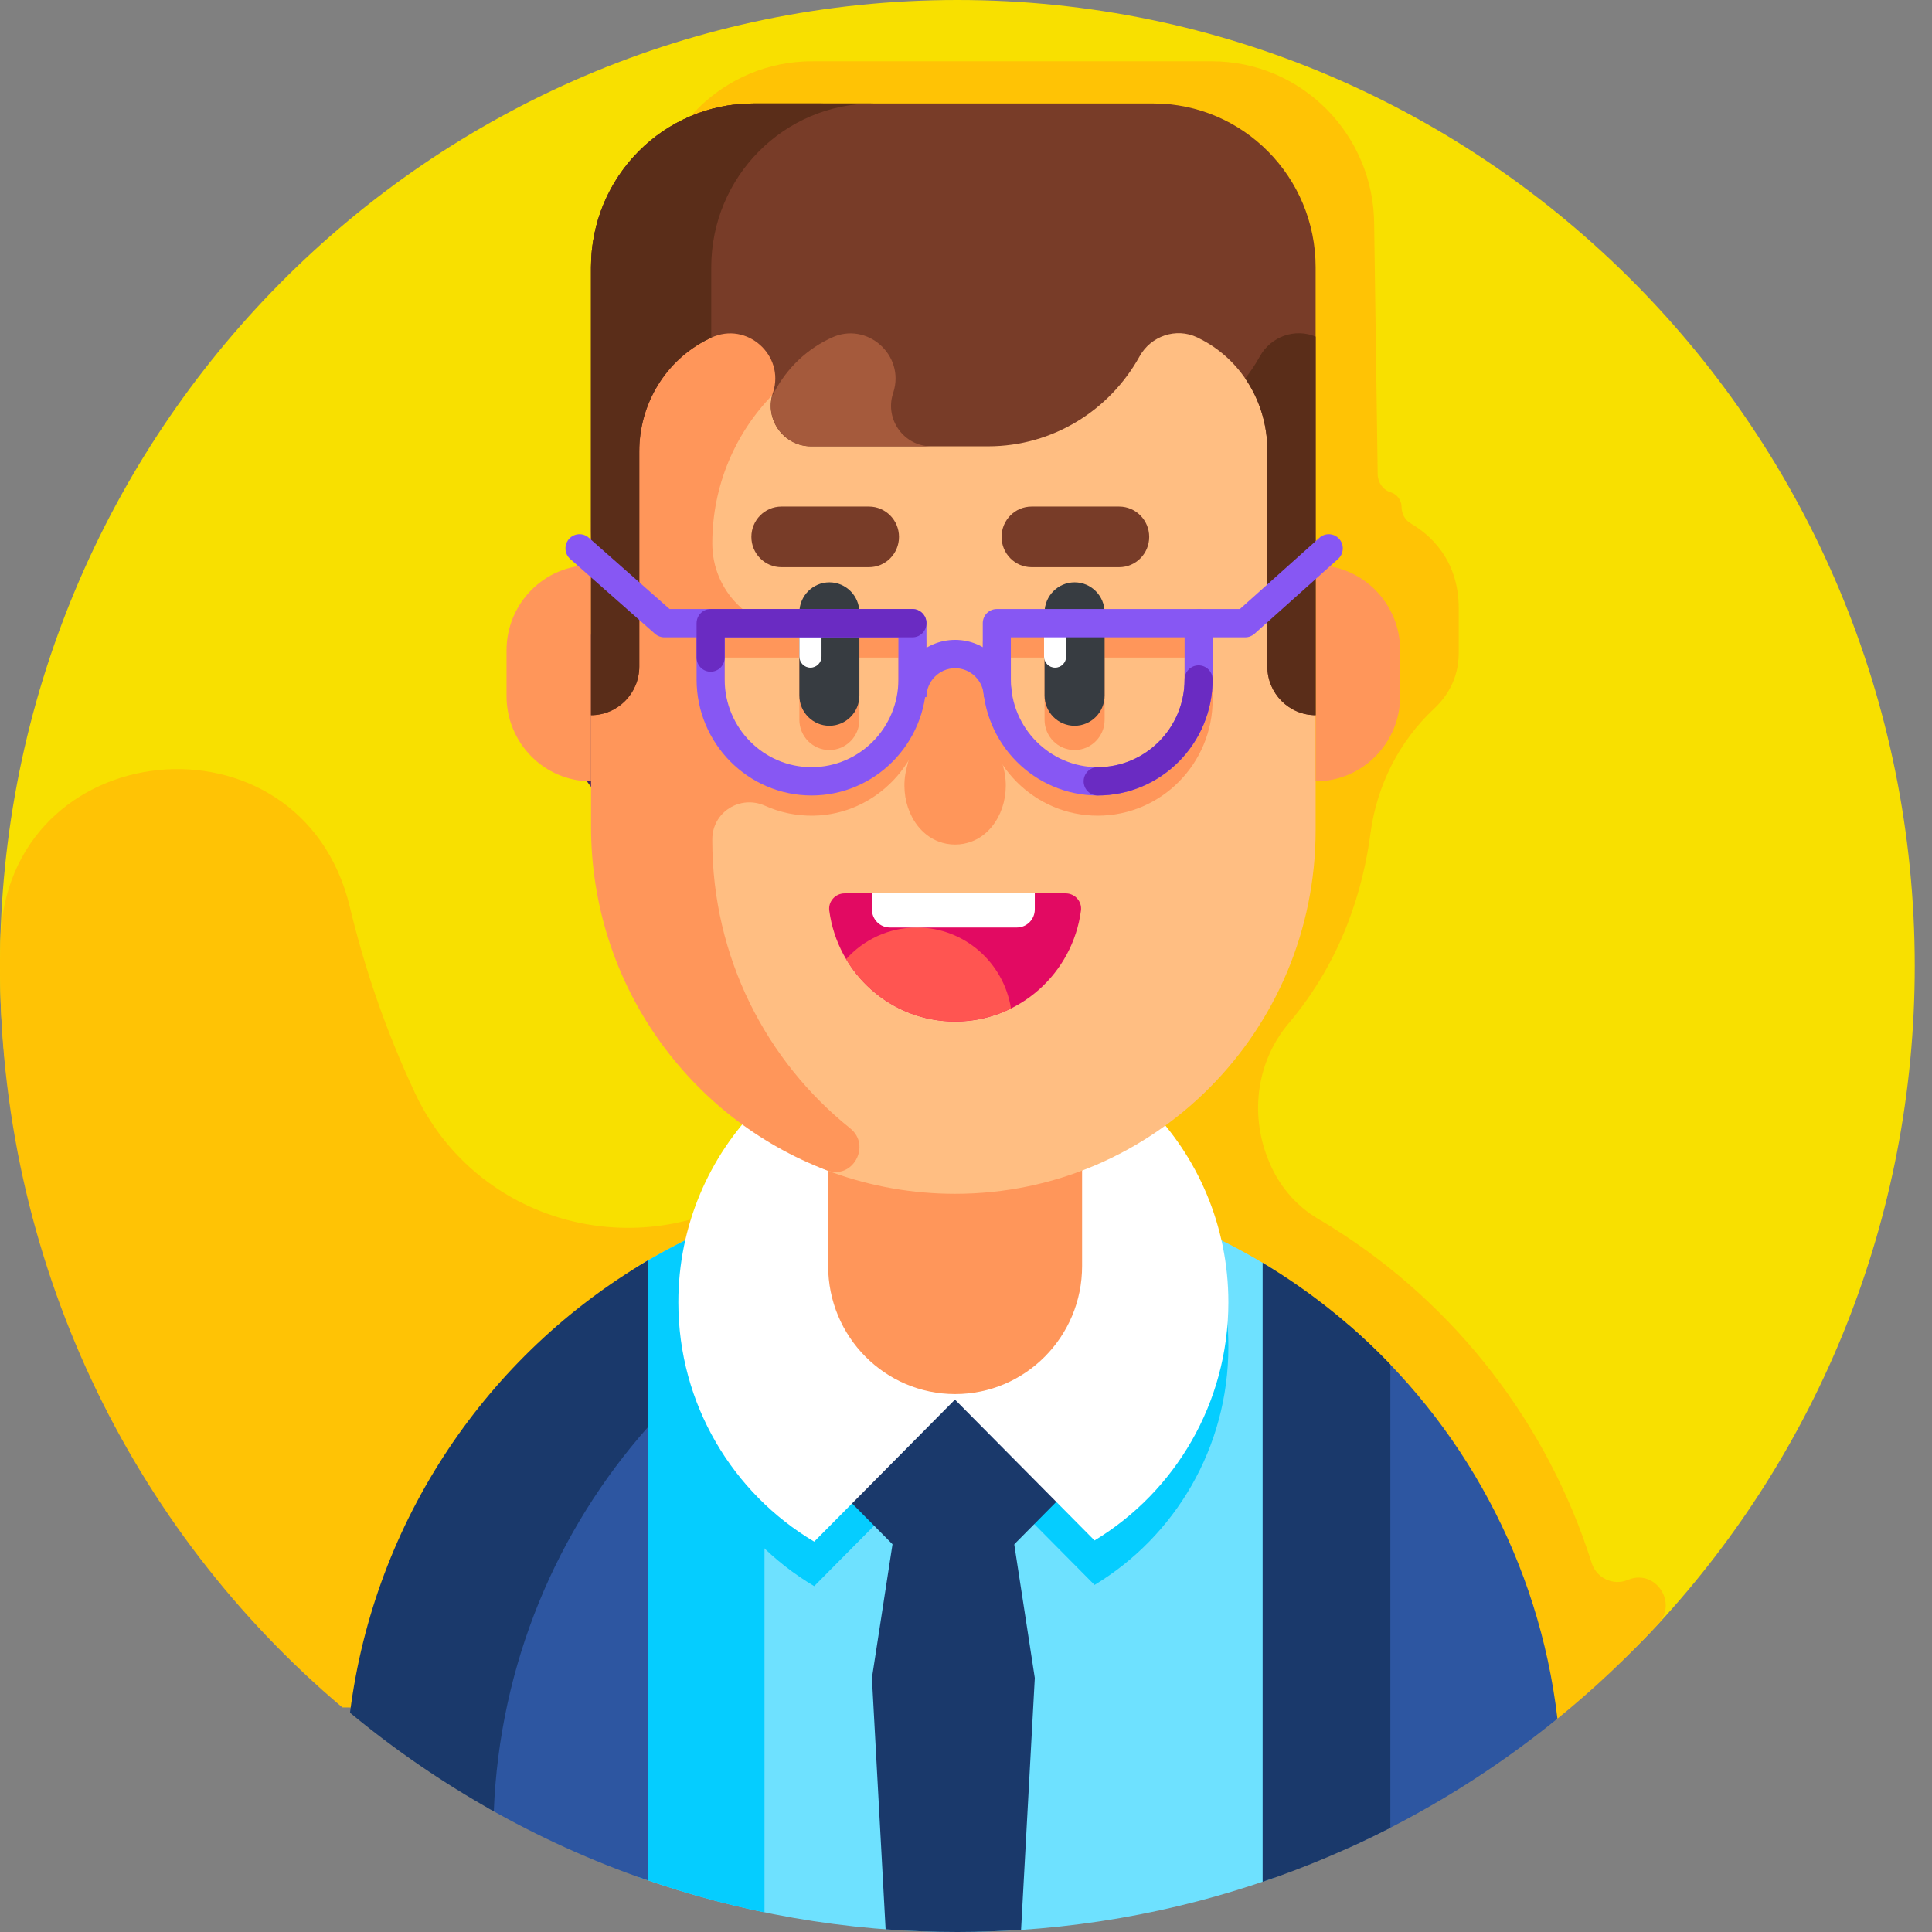 <svg width="56" height="56" viewBox="0 0 56 56" fill="none" xmlns="http://www.w3.org/2000/svg">
<rect x="0" y="0" width="56" height="56" fill="#808080" stroke="none"/>
<g clip-path="url(#clip0)">
<path d="M55.5 28C55.5 35.368 52.679 42.072 48.068 47.071C43.002 52.564 36.51 53.558 28.487 53.558C13.161 53.558 0 43.464 0 28C0 12.536 12.424 0 27.75 0C43.076 0 55.5 12.536 55.5 28Z" fill="#F8E000"/>
<path d="M47.207 45.785C47.194 45.791 47.181 45.796 47.167 45.801C46.746 45.966 46.273 45.737 46.136 45.303C44.869 41.293 42.208 37.829 38.619 35.58C38.619 35.579 38.619 35.578 38.619 35.578C38.607 35.57 38.306 35.386 38.293 35.379V35.381C38.264 35.364 38.235 35.346 38.206 35.329C37.539 34.936 37.035 34.322 36.755 33.597C36.75 33.585 36.745 33.573 36.741 33.562C36.224 32.243 36.441 30.741 37.353 29.662C38.926 27.799 39.514 25.741 39.726 24.144C39.908 22.77 40.553 21.49 41.561 20.548C41.96 20.175 42.272 19.659 42.282 18.951V17.628C42.281 16.2 41.422 15.48 40.891 15.171C40.717 15.07 40.625 14.882 40.624 14.679C40.623 14.495 40.487 14.321 40.313 14.27C40.087 14.203 39.937 13.985 39.933 13.747L39.831 6.524C39.831 3.902 37.724 1.776 35.125 1.776H25.565H25.565C23.382 1.778 23.506 1.771 23.276 1.783C20.811 1.918 18.828 3.976 18.828 6.524V14.421L18.761 14.362C18.357 14.005 17.821 14.622 18.226 14.979L18.461 15.187C17.282 15.366 16.378 16.389 16.378 17.628V18.951C16.378 20.275 17.41 21.353 18.707 21.417C18.745 21.474 18.786 21.528 18.828 21.581C18.913 21.993 18.09 27.631 23.212 31.37C22.42 32.326 21.846 33.471 21.561 34.727C21.555 34.73 21.547 34.734 21.538 34.739C18.066 36.622 13.72 35.28 12.031 31.686C11.214 29.946 10.584 28.139 10.142 26.295C8.729 20.404 0.154 21.247 0.008 27.307C0.004 27.484 0.001 27.661 0 27.839C-0.048 36.546 3.809 44.327 9.923 49.491L45.144 49.816C46.183 48.972 47.16 48.054 48.067 47.07C48.636 46.453 47.986 45.479 47.207 45.785Z" fill="#FFC305"/>
<path d="M19.04 23.729V17.462C17.687 17.462 16.59 18.569 16.59 19.934V21.257C16.59 22.622 17.687 23.729 19.04 23.729Z" fill="#43265C"/>
<path d="M27.633 34.134C24.294 34.134 21.172 35.071 18.51 36.697V54.408C21.4 55.438 24.509 56 27.749 56C30.961 56 34.044 55.448 36.913 54.435V37.035C36.913 36.956 36.917 36.878 36.922 36.801C34.224 35.111 31.042 34.134 27.633 34.134Z" fill="#6EE1FF"/>
<path d="M22.159 55.432V35.009C20.872 35.433 19.648 36.002 18.51 36.697V54.408C19.692 54.829 20.91 55.174 22.159 55.432Z" fill="#05CDFF"/>
<path d="M27.637 40.401L30.37 43.159L27.637 45.917L24.903 43.159L27.637 40.401Z" fill="#8757F3"/>
<path d="M27.634 30.995C23.231 30.995 19.662 34.596 19.662 39.038C19.662 41.995 21.244 44.577 23.6 45.975L27.68 41.858L31.726 45.94C34.049 44.535 35.605 41.97 35.605 39.038C35.605 34.596 32.036 30.995 27.634 30.995Z" fill="#05CDFF"/>
<path d="M27.635 40.401L30.678 43.471L27.635 46.542L24.592 43.471L27.635 40.401Z" fill="#1A396B"/>
<path d="M27.634 29.705C23.231 29.705 19.662 33.306 19.662 37.748C19.662 40.705 21.244 43.287 23.6 44.685L27.68 40.568L31.726 44.651C34.049 43.245 35.605 40.68 35.605 37.748C35.605 33.306 32.036 29.705 27.634 29.705Z" fill="white"/>
<path d="M19.162 15.4V7.748C19.162 5.125 21.269 2.999 23.868 2.999H21.837C19.238 2.999 17.131 5.125 17.131 7.748V15.4C17.131 18.023 19.238 18.539 21.837 18.539H23.868C21.269 18.539 19.162 18.023 19.162 15.4Z" fill="#5A2D19"/>
<path d="M27.685 40.408C25.652 40.408 24.004 38.745 24.004 36.694V28.375H31.365V36.694C31.366 38.745 29.718 40.408 27.685 40.408Z" fill="#FF965A"/>
<path d="M37.67 15.345C37.67 11.955 35.515 8.856 32.156 8.856H23.213C22.123 8.856 21.138 9.184 20.303 9.741V28.427C20.303 30.91 21.827 33.156 24.144 33.989C25.251 34.386 26.443 34.603 27.684 34.603C33.456 34.603 38.134 29.882 38.134 24.059V20.73L37.67 15.345Z" fill="#FFBE82"/>
<path d="M38.135 22.647V16.38C39.488 16.38 40.585 17.487 40.585 18.852V20.175C40.585 21.54 39.488 22.647 38.135 22.647Z" fill="#FF965A"/>
<path d="M17.132 22.647V16.38C15.779 16.38 14.682 17.487 14.682 18.852V20.175C14.682 21.54 15.779 22.647 17.132 22.647Z" fill="#FF965A"/>
<path d="M24.04 21.74C23.56 21.74 23.17 21.347 23.17 20.862V18.46C23.17 17.976 23.56 17.582 24.04 17.582C24.521 17.582 24.91 17.976 24.91 18.46V20.862C24.91 21.347 24.521 21.74 24.04 21.74Z" fill="#FF965A"/>
<path d="M31.148 21.74C30.667 21.74 30.277 21.347 30.277 20.862V18.46C30.277 17.976 30.667 17.582 31.148 17.582C31.628 17.582 32.018 17.976 32.018 18.46V20.862C32.018 21.347 31.628 21.74 31.148 21.74Z" fill="#FF965A"/>
<path d="M20.646 24.361V24.331C20.646 23.538 21.456 23.033 22.174 23.355C22.602 23.548 23.078 23.651 23.578 23.643C25.407 23.612 26.854 22.06 26.854 20.215V18.649C26.854 18.422 26.672 18.239 26.447 18.239H23.111C21.75 18.239 20.646 17.125 20.646 15.751C20.646 12.362 23.369 9.614 26.728 9.614H34.318C33.651 9.353 32.923 9.208 32.155 9.208H23.213C19.854 9.208 17.131 11.955 17.131 15.345V23.954C17.131 28.523 19.98 32.408 23.967 33.923C24.712 34.206 25.265 33.203 24.642 32.704C22.207 30.754 20.646 27.741 20.646 24.361ZM21.004 19.059H26.04V20.282C26.04 21.683 24.911 22.823 23.522 22.823C22.134 22.823 21.004 21.683 21.004 20.282V19.059H21.004Z" fill="#FF965A"/>
<path d="M34.742 18.239H28.893C28.668 18.239 28.486 18.422 28.486 18.649V20.282C28.486 22.136 29.981 23.643 31.818 23.643C33.655 23.643 35.149 22.136 35.149 20.282V18.649C35.149 18.422 34.967 18.239 34.742 18.239ZM34.336 20.282C34.336 21.683 33.206 22.823 31.818 22.823C30.429 22.823 29.3 21.683 29.3 20.282V19.059H34.336V20.282H34.336Z" fill="#FF965A"/>
<path d="M24.04 21.037C23.56 21.037 23.17 20.644 23.17 20.159V17.757C23.17 17.272 23.56 16.879 24.04 16.879C24.521 16.879 24.91 17.272 24.91 17.757V20.159C24.91 20.644 24.521 21.037 24.04 21.037Z" fill="#373C41"/>
<path d="M31.148 21.037C30.667 21.037 30.277 20.644 30.277 20.159V17.757C30.277 17.272 30.667 16.879 31.148 16.879C31.628 16.879 32.018 17.272 32.018 17.757V20.159C32.018 20.644 31.628 21.037 31.148 21.037Z" fill="#373C41"/>
<path d="M25.188 16.44H22.65C22.169 16.44 21.779 16.047 21.779 15.562C21.779 15.076 22.169 14.683 22.65 14.683H25.188C25.668 14.683 26.058 15.077 26.058 15.562C26.058 16.047 25.668 16.44 25.188 16.44Z" fill="#783C28"/>
<path d="M32.44 16.44H29.901C29.421 16.44 29.031 16.047 29.031 15.562C29.031 15.076 29.421 14.683 29.901 14.683H32.44C32.92 14.683 33.31 15.077 33.31 15.562C33.31 16.047 32.92 16.44 32.44 16.44Z" fill="#783C28"/>
<path d="M24.48 25.895C24.214 25.895 24.002 26.129 24.037 26.395C24.279 28.21 25.82 29.609 27.685 29.609C29.549 29.609 31.09 28.21 31.332 26.395C31.368 26.129 31.155 25.895 30.89 25.895H24.48Z" fill="#E20A62"/>
<path d="M26.274 22.284C26.058 23.155 26.451 24.105 27.203 24.391C27.354 24.449 27.516 24.48 27.684 24.48C27.852 24.48 28.014 24.449 28.166 24.391C28.918 24.105 29.311 23.155 29.094 22.284L28.377 19.393C28.197 18.666 27.172 18.666 26.991 19.393L26.274 22.284Z" fill="#FF965A"/>
<path d="M38.134 7.748C38.134 5.125 36.027 2.999 33.428 2.999H21.837C19.238 2.999 17.131 5.125 17.131 7.748V15.4V15.401V20.73C17.904 20.73 18.53 20.098 18.53 19.318V13.082C18.53 11.704 19.299 10.435 20.526 9.832C20.557 9.817 20.588 9.802 20.619 9.788C21.642 9.308 22.755 10.293 22.408 11.375C22.404 11.389 22.4 11.402 22.395 11.415C22.16 12.17 22.724 12.937 23.508 12.937H28.636C30.526 12.937 32.171 11.885 33.03 10.331C33.358 9.737 34.091 9.489 34.7 9.779C34.711 9.785 34.723 9.791 34.735 9.797C35.967 10.394 36.734 11.669 36.734 13.048V19.318C36.734 20.098 37.361 20.73 38.134 20.73V15.345V7.748H38.134Z" fill="#783C28"/>
<path d="M20.616 7.748C20.616 5.125 22.724 2.999 25.323 2.999H21.837C19.238 2.999 17.131 5.125 17.131 7.748V15.4V15.401V20.73C17.904 20.73 18.53 20.098 18.53 19.318V13.082C18.53 11.704 19.299 10.435 20.526 9.832C20.556 9.817 20.587 9.803 20.616 9.789V7.748Z" fill="#5A2D19"/>
<path d="M36.517 10.331C36.392 10.556 36.249 10.769 36.094 10.971C36.504 11.57 36.735 12.293 36.735 13.048V19.318C36.735 20.098 37.362 20.73 38.135 20.73V15.345V9.758C37.536 9.505 36.836 9.754 36.517 10.331Z" fill="#5A2D19"/>
<path d="M26.994 12.937C26.21 12.937 25.646 12.17 25.881 11.415C25.885 11.402 25.89 11.389 25.894 11.375C26.241 10.293 25.127 9.308 24.105 9.788C24.074 9.802 24.043 9.817 24.012 9.832C23.28 10.191 22.714 10.788 22.374 11.503C22.207 12.228 22.755 12.937 23.508 12.937H28.637H28.637H26.994V12.937Z" fill="#A55A3C"/>
<path d="M23.491 19.353C23.314 19.353 23.17 19.208 23.17 19.029V18.049C23.17 17.87 23.314 17.725 23.491 17.725C23.668 17.725 23.812 17.87 23.812 18.049V19.029C23.812 19.208 23.668 19.353 23.491 19.353Z" fill="white"/>
<path d="M30.583 19.353C30.405 19.353 30.262 19.208 30.262 19.029V18.049C30.262 17.87 30.405 17.725 30.583 17.725C30.76 17.725 30.903 17.87 30.903 18.049V19.029C30.903 19.208 30.76 19.353 30.583 19.353Z" fill="white"/>
<path d="M23.523 23.057C21.686 23.057 20.191 21.549 20.191 19.696V18.063C20.191 17.836 20.373 17.653 20.598 17.653H26.448C26.672 17.653 26.854 17.836 26.854 18.063V19.696C26.854 21.549 25.36 23.057 23.523 23.057ZM21.005 18.473V19.696C21.005 21.097 22.134 22.237 23.523 22.237C24.911 22.237 26.041 21.097 26.041 19.696V18.473H21.005Z" fill="#8757F3"/>
<path d="M31.818 23.057C29.981 23.057 28.486 21.549 28.486 19.696V18.063C28.486 17.836 28.668 17.653 28.893 17.653H34.742C34.967 17.653 35.149 17.836 35.149 18.063V19.696C35.149 21.549 33.655 23.057 31.818 23.057ZM29.3 18.473V19.696C29.3 21.097 30.429 22.237 31.818 22.237H31.818C33.206 22.237 34.336 21.097 34.336 19.696V18.473H29.3Z" fill="#8757F3"/>
<path d="M31.817 23.057C31.592 23.057 31.41 22.874 31.41 22.647C31.41 22.42 31.592 22.237 31.817 22.237C33.205 22.237 34.335 21.097 34.335 19.696C34.335 19.469 34.517 19.286 34.742 19.286C34.966 19.286 35.148 19.469 35.148 19.696C35.148 21.549 33.654 23.057 31.817 23.057Z" fill="#6A2BC2"/>
<path d="M25.971 44.104L25.273 48.637L25.67 55.922C26.357 55.973 27.05 56 27.75 56C28.37 56 28.986 55.977 29.596 55.937L29.994 48.637L29.297 44.104H25.971Z" fill="#1A396B"/>
<path d="M14.111 44.764V52.389C15.587 53.231 17.145 53.941 18.773 54.502V36.54C18.755 36.551 18.737 36.561 18.72 36.572C15.849 38.272 14.111 41.405 14.111 44.764Z" fill="#2D56A1"/>
<path d="M10.145 49.644C11.441 50.719 12.836 51.676 14.313 52.502C14.48 48.235 16.137 44.354 18.773 41.374V36.54C14.144 39.26 10.855 44.045 10.145 49.644Z" fill="#1A396B"/>
<path d="M45.143 49.816C44.609 45.266 42.374 41.244 39.098 38.412V53.558C41.276 52.572 43.306 51.309 45.143 49.816Z" fill="#2D56A1"/>
<path d="M36.598 54.546C37.876 54.113 39.112 53.587 40.3 52.979V39.551C39.205 38.41 37.961 37.416 36.598 36.602V54.546Z" fill="#1A396B"/>
<path d="M24.525 27.802C25.169 28.884 26.342 29.609 27.684 29.609C28.265 29.609 28.815 29.473 29.304 29.231C29.094 27.901 27.952 26.884 26.575 26.884C25.762 26.884 25.031 27.238 24.525 27.802Z" fill="#FF5551"/>
<path d="M29.475 26.884H25.793C25.506 26.884 25.273 26.65 25.273 26.36V25.895H29.994V26.36C29.994 26.649 29.761 26.884 29.475 26.884Z" fill="white"/>
<path d="M29.33 20.207H28.517C28.517 19.744 28.144 19.368 27.686 19.368C27.227 19.368 26.854 19.744 26.854 20.207H26.041C26.041 19.292 26.779 18.547 27.686 18.547C28.592 18.547 29.33 19.292 29.33 20.207Z" fill="#8757F3"/>
<path d="M36.093 18.473H34.789C34.565 18.473 34.383 18.29 34.383 18.063C34.383 17.836 34.565 17.653 34.789 17.653H35.939L38.245 15.587C38.413 15.437 38.67 15.453 38.819 15.622C38.968 15.791 38.953 16.051 38.785 16.201L36.363 18.37C36.289 18.436 36.193 18.473 36.093 18.473Z" fill="#8757F3"/>
<path d="M20.59 18.473H19.254C19.155 18.473 19.06 18.437 18.986 18.372L16.529 16.203C16.36 16.054 16.343 15.795 16.491 15.624C16.639 15.454 16.896 15.436 17.065 15.585L19.407 17.652H20.59C20.815 17.652 20.997 17.836 20.997 18.063C20.997 18.289 20.814 18.473 20.59 18.473Z" fill="#8757F3"/>
<path d="M20.598 19.47C20.373 19.47 20.191 19.286 20.191 19.059V18.063C20.191 17.836 20.373 17.653 20.598 17.653H26.448C26.672 17.653 26.854 17.836 26.854 18.063C26.854 18.29 26.672 18.473 26.448 18.473H21.005V19.059C21.005 19.286 20.823 19.47 20.598 19.47Z" fill="#6A2BC2"/>
</g>
<defs>
<clipPath id="clip0">
<rect width="55.5" height="56" fill="white"/>
</clipPath>
</defs>
</svg>
